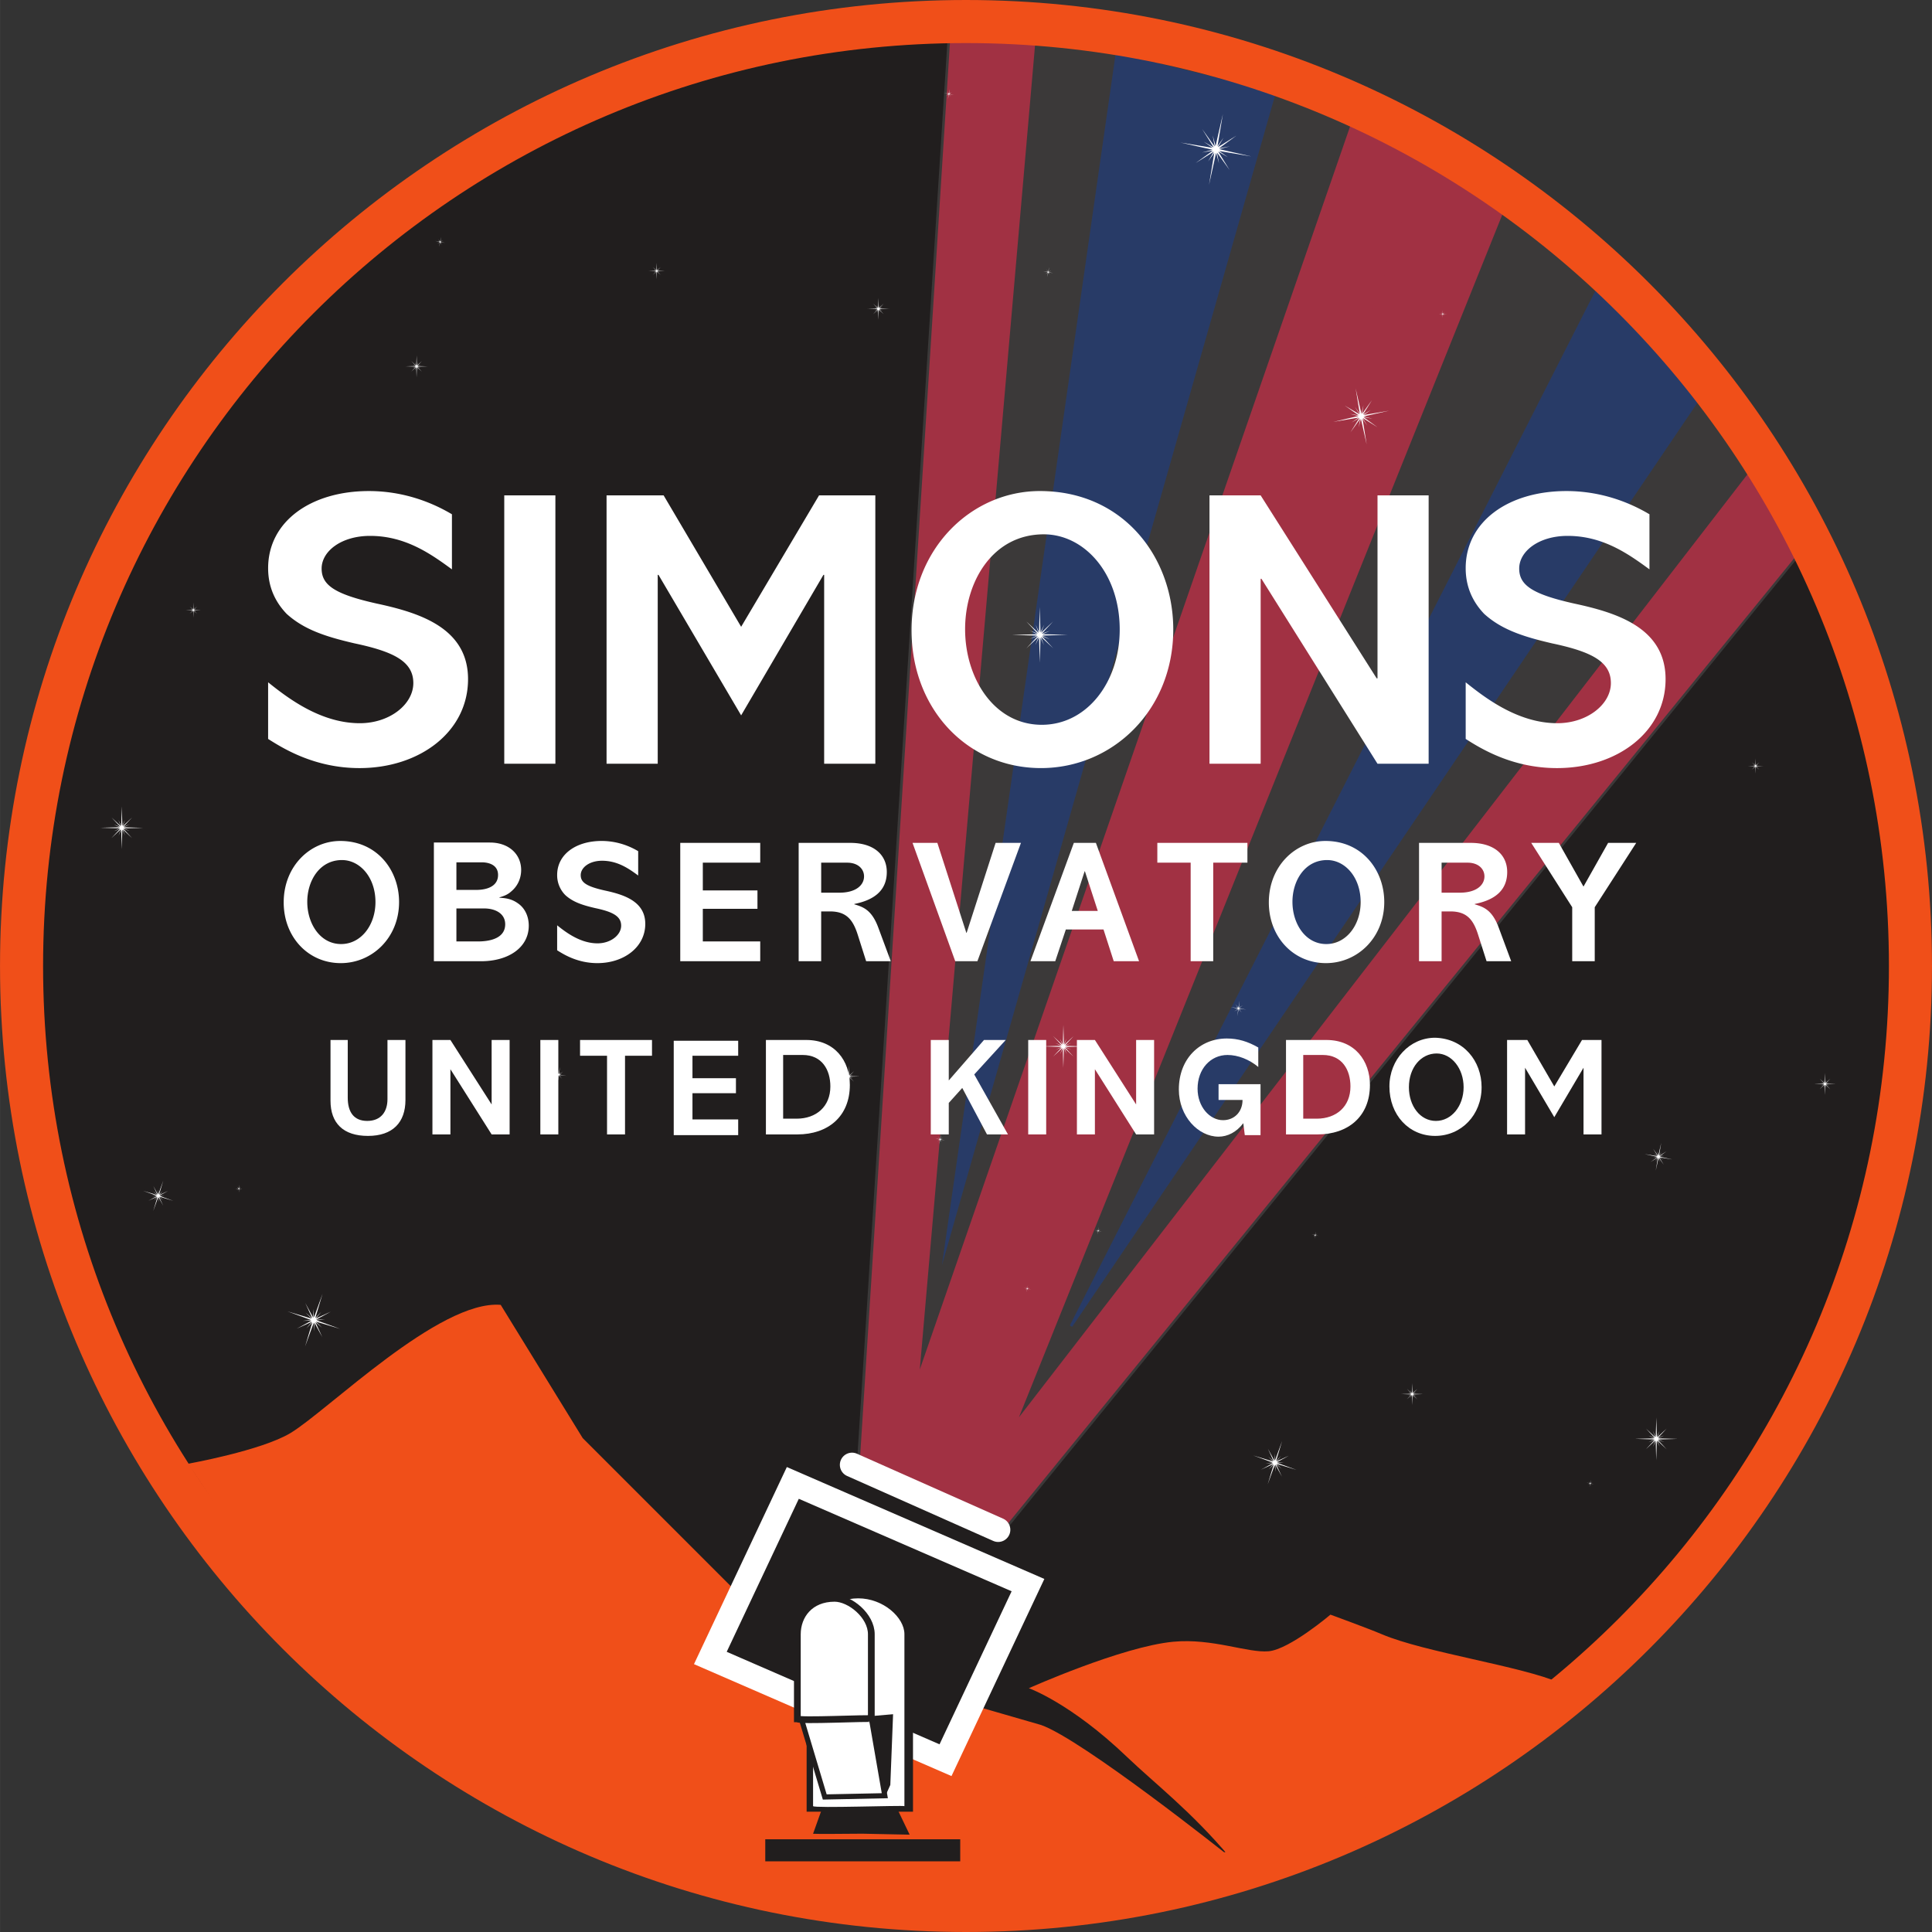 <svg xmlns="http://www.w3.org/2000/svg" xmlns:xlink="http://www.w3.org/1999/xlink" width="257.802" height="257.802" viewBox="0 0 193.349 193.353">
    <rect x="0" y="0" width="193.349" height="193.353" fill="#333333" stroke="none"/>
    <style>
        .B{fill:none}.C{fill:#211e1e}.D{stroke-miterlimit:10}.E{stroke:#211e1e}.F{stroke-width:.265}
    </style>
    <defs>
        <clipPath id="A">
            <path d="M0 .051h222.074v221.891H0zm0 0"/>
        </clipPath>
        <clipPath id="B">
            <path d="M0 .051h222.074v221.891H0zm0 0"/>
        </clipPath>
        <path id="C" d="M16.578 112.211c0 52.203 42.316 94.52 94.52 94.52s94.52-42.316 94.52-94.52-42.316-94.523-94.52-94.523-94.52 42.32-94.52 94.523zm0 0"/>
        <path id="D" d="M80.7 104.081c2.85 0 4.35 2.1 4.35 4.5 0 3.15-2.175 4.95-5.25 4.95h-3.15v-9.45zm-.975 7.875c1.95 0 3.375-1.2 3.375-3.225 0-1.65-.825-3.15-2.775-3.15h-1.95v6.375h1.35z"/>
    </defs>
    <path d="M2.155 96.678c0 52.203 42.316 94.52 94.52 94.52s94.52-42.316 94.52-94.52-42.316-94.523-94.52-94.523-94.52 42.32-94.52 94.523" class="C"/>
    <path fill="#c8102e" stroke="#c8102e" stroke-width=".751" d="m95.25 3.504-9.116 143.48 6.737 2.995 49.977-134.215-7.417-3.626-43.607 125.976 11.66-133.97zm47.598 12.26L92.9 149.99l7.21 3.206 80.132-98.371-4.84-7.811-73.91 95.667L150.515 20.71z" class="F"/>
    <g fill="#012169">
        <path d="m111.664 5.284 16.03 3.94-33.423 117.38z"/>
        <path stroke="#012169" stroke-width=".751" d="m160.204 28.325 10.082 11.137-63.099 93.247 53.017-104.384" class="F"/>
    </g>
    <path fill="#646464" fill-opacity=".389" d="M85.723 147.07 94.918 2.527s24.25-.961 48.492 12.367c25.473 14.008 37.399 39.834 37.399 39.834l-80.324 98.632"/>
    <g class="B D E" clip-path="url(#A)" transform="translate(-14.423 -15.533)">
        <use xlink:href="#C" stroke-width="3.204"/>
    </g>
    <g fill="#f04f19">
        <path d="M18.819 146.491s7.336-1.312 10.258-3.078c3.746-2.262 14.879-13.336 21.031-12.824l8.207 13.336 20.336 20.336 8.262 3.383 17.277 4.992c4.172 1.473 18.652 13.004 18.652 13.004 4.906 3.191-3.52 3.676-4.418 3.684l-6.023 1.213-9.02.838-12.219.684c-25.698-6.966-20.77-5.219-22.641-7.066-2.801-1.371-7.879-1.461-10.305-3.312-2.184-1.664-7.105-2.469-8.836-4.785-2.145-2.871-8.254-4.41-8.832-5.52-.332-.633-11.129-8.977-11.41-9.57-2.405-3.441-10.32-15.312-10.32-15.312"/>
        <path d="M156.128 168.428c-3.84-1.684-13.574-3.059-17.828-4.871-1.371-.586-5.152-1.965-5.152-1.965s-4.086 3.473-6.184 3.664-5.621-1.32-9.535-.953c-5.137.48-14.465 4.652-14.465 4.652s4.172 1.469 9.816 6.871c2.871 2.746 6.383 5.398 10.309 10.059 1.34 1.594 16.133-5.582 16.133-5.582l16.906-11.875"/>
    </g>
    <use xlink:href="#C" x="-14.423" y="-15.533" stroke-width="2.155" class="B D E"/>
    <g fill="#fff">
        <path d="m144.425 31.417.102-.051-.109.047.156-.172-.172.16.043-.117-.047.109-.012-.355-.008.355-.055-.105.047.113-.172-.16.16.172-.117-.043.109.047-.352.012.352.012-.109.051.117-.047-.16.172.172-.16-.039.117.047-.109.008.352.012-.352.051.109-.043-.117.168.16-.16-.172.117.043-.105-.047.352-.012-.352-.012m-40.099 32.054.758-.348-.828.297 1.141-1.227-1.207 1.133.313-.805-.375.766-.078-2.531-.062 2.512-.348-.758.297.828-1.227-1.141 1.137 1.211-.805-.309.766.371-2.535.074 2.516.066-.762.344.832-.297-1.145 1.23 1.211-1.137-.312.805.375-.766.074 2.531.066-2.512.344.758-.293-.828 1.227 1.141-1.137-1.211.805.316-.766-.375 2.531-.078-2.512-.062M65.745 27.19l.105.227-.09-.238.355.336-.332-.359.242.086-.227-.102.738-.02-.738-.023.223-.109-.238.094.332-.355-.359.332.09-.242-.102.223-.02-.734-.027.738-.105-.223.094.238-.355-.336.332.359-.242-.082.223.098-.734.02.738.023-.223.109.238-.09-.336.352.359-.332-.086.238.098-.219.023.734.023-.742m116.927 81.39.141.301-.121-.316.477.445-.445-.477.324.113-.301-.137.988-.027-.992-.027.301-.148-.316.125.445-.477-.484.445.117-.324-.133.301-.027-.992-.035.996-.141-.301.121.32-.477-.449.449.484-.328-.117.301.137-.988.023.996.031-.305.148.32-.121-.449.469.484-.445-.117.324.133-.297.031.988.031-.996m-41.317 31.036.145.305-.121-.32.473.449-.445-.48.324.113-.301-.133.992-.031-.996-.027.301-.148-.316.125.445-.477-.48.445.117-.324-.137.301-.027-.988-.031.992-.145-.301.121.32-.473-.449.445.484-.324-.113.301.133-.992.023.996.035-.301.145.316-.121-.445.473.48-.449-.117.328.137-.301.027.988.031-.996m-56.386-31.794.145.301-.121-.316.477.449-.449-.48.328.113-.301-.137.988-.027-.992-.027.301-.148-.32.125.449-.477-.484.445.117-.324-.137.301-.023-.992-.035.996-.145-.301.125.32-.477-.449.449.484-.328-.117.301.137-.988.023.996.031-.305.148.32-.121-.449.469.484-.445-.117.324.133-.297.031.988.027-.996m38.972-6.984-.059-.227.043.246-.293-.375.266.391-.211-.121.199.133-.711-.086.695.129-.223.063.238-.047-.367.293.383-.266-.117.211.137-.195-.09.703.129-.695.063.227-.047-.242.293.371-.266-.387.207.121-.195-.133.707.082-.695-.121.227-.066-.242.047.371-.289-.387.262.121-.211-.137.195.086-.707-.125.695m41.762 42.971-.285-.59.238.617-.93-.871.875.941-.633-.23.582.27-1.93.051 1.941.059-.586.285.621-.238-.875.934.945-.883-.23.637.266-.582.051 1.93.059-1.945.285.59-.238-.621.934.875-.879-.941.637.223-.586-.262 1.93-.055-1.941-.055.586-.285-.617.242.871-.934-.945.875.227-.637-.262.582-.051-1.93-.059 1.949M19.331 60.987l-.102-.207.082.219-.332-.309.316.332-.227-.078.203.09-.684.023.695.02-.215.102.223-.086-.312.328.336-.309-.082.223.098-.207.016.688.02-.691.102.207-.082-.219.332.313-.312-.336.227.082-.207-.094.684-.02-.691-.023.211-.102-.219.09.309-.332-.336.313.078-.227-.094.207-.016-.687-.02.691m102.373-45.692.29 1.059-.2-1.089 1.259 1.748-1.139-1.848.969.569-.869-.619 3.206.539-3.206-.729 1.069-.28-1.089.2 1.738-1.269-1.848 1.149.579-.969-.619.869.539-3.206-.729 3.196-.29-1.059.2 1.109-1.259-1.758 1.159 1.848-.999-.579.889.619-3.216-.529 3.206.719-1.059.28 1.099-.19-1.738 1.249 1.828-1.149-.569.979.619-.869-.529 3.216.709-3.206M94.968 9.448l.039.148-.027-.152.176.242-.16-.254.137.074-.125-.082.449.074-.441-.102.145-.039-.152.031.242-.176-.258.156.082-.137-.086.125.07-.445-.098.441-.039-.148.027.156-.18-.242.168.25-.141-.078.125.09-.445-.074.441.098-.148.039.152-.027-.242.18.258-.164-.082.137.086-.121-.07.449.098-.449M44.053 24.26l.039.148-.027-.156.172.242-.156-.254.137.078-.125-.086.449.078-.445-.102.145-.043-.148.031.242-.172-.258.156.082-.137-.086.121.07-.441-.098.441-.039-.148.027.152-.18-.242.164.254-.137-.078.121.086-.441-.074.438.102-.145.035.152-.023-.242.176.254-.16-.078.133.086-.117-.07.445.098-.445m-28.208 95.258-.051-.477.012.504-.461-.848.398.871-.383-.32.352.344-1.395-.418 1.359.492-.48.051.508-.012-.848.461.867-.395-.316.379.344-.348-.418 1.395.492-1.359.047.477-.008-.508.461.848-.398-.867.383.316-.352-.34 1.395.418-1.359-.492.48-.051-.508.012.848-.465-.867.398.316-.379-.344.348.418-1.395-.492 1.359m15.579 12.322-.09-.832.02.879-.801-1.473.691 1.512-.664-.551.609.594-2.426-.727 2.359.859-.828.086.883-.019-1.477.801 1.512-.687-.551.664.594-.613-.727 2.426.859-2.359.082.824-.02-.879.805 1.477-.695-1.512.664.555-.605-.598 2.426.727-2.363-.855.832-.086-.883.016 1.477-.801-1.512.691.555-.664-.598.609.727-2.426-.855 2.363m74.941-27.314-.285-.586.238.613-.934-.871.879.941-.633-.227.582.266-1.93.055 1.941.059-.586.285.617-.242-.871.934.941-.879-.227.633.266-.582.051 1.93.059-1.945.285.59-.238-.621.93.879-.879-.945.637.223-.582-.258 1.93-.055-1.945-.059.586-.285-.613.242.871-.934-.945.875.227-.633-.262.582-.055-1.934-.055 1.949m69.312-27.941-.102-.207.082.223-.332-.312.313.336-.223-.078.203.09-.684.02.691.02-.211.102.219-.086-.309.332.336-.309-.082.223.098-.207.016.688.019-.691.102.207-.082-.219.332.313-.312-.34.223.082-.203-.094.684-.02-.691-.02.211-.102-.219.09.309-.336-.336.313.078-.227-.094.207-.016-.684-.019.688m-9.696 39.31.113.414-.078-.43.492.684-.449-.719.383.223-.34-.242 1.254.207-1.254-.281.418-.113-.426.082.68-.496-.723.449.227-.383-.242.344.211-1.254-.285 1.25-.113-.418.078.434-.492-.687.449.727-.387-.23.348.246-1.258-.207 1.254.281-.414.105.43-.07-.68.484.715-.445-.223.383.242-.344-.211 1.262.281-1.254m-34.359 7.752.031.105-.019-.113.129.184-.121-.191.105.059-.094-.066.332.059-.328-.074.105-.031-.109.023.18-.129-.191.113.059-.102-.062.094.055-.332-.074.328-.027-.109.016.117-.129-.18.121.184-.102-.055.09.063-.328-.055.324.074-.105.027.113-.019-.184.133.191-.121-.059.102.063-.086-.051.328.07-.328m-37.532-9.568.039.148-.027-.156.172.242-.16-.254.141.078-.125-.086.449.074-.445-.098.145-.043-.148.031.242-.172-.258.156.078-.137-.082.121.07-.445-.098.445-.039-.148.027.152-.18-.242.164.254-.137-.078.121.086-.441-.074.438.102-.145.035.152-.023-.242.176.254-.16-.078.133.086-.117-.074.445.102-.445M104.905 27.288l.039.145-.027-.152.176.242-.164-.254.141.078-.125-.086.449.074-.445-.102.148-.039-.152.031.242-.176-.258.156.082-.137-.086.125.07-.445-.098.441-.039-.148.027.156-.18-.242.164.25-.137-.078.121.09-.441-.074.438.102-.145.035.152-.027-.242.18.254-.164-.078.137.086-.117-.074.445.102-.445M127.6 146.155l-.066-.68.016.723-.66-1.211.566 1.242-.543-.457.5.492-1.992-.602 1.938.707-.68.07.723-.016-1.211.664 1.238-.57-.453.547.492-.5-.602 1.992.707-1.941.07.68-.012-.723.66 1.211-.574-1.242.547.457-.5-.492 1.996.602-1.945-.707.684-.07-.723.016 1.211-.664-1.242.57.453-.547-.488.504.602-1.996-.711 1.941m8.873-104.618.711-.504-.779.459.894-1.444-.986 1.375.137-.871-.207.848-.573-2.522.413 2.522-.481-.688.458.756-1.467-.871 1.375.963-.871-.138.871.206-2.545.596 2.545-.436-.711.504.802-.481-.917 1.467.986-1.375-.16.871.229-.848.573 2.545-.413-2.568.481.711-.458-.779 1.467.917-1.398-1.009.894.16-.871-.229 2.545-.573-2.545.436m-26.564 81.673.027.109-.016-.113.129.18-.121-.187.102.055-.094-.062.336.059-.328-.078.105-.027-.113.019.184-.129-.195.117.063-.102-.062.094.051-.332-.07.328-.031-.109.019.113-.133-.18.125.188-.105-.059.094.066-.332-.055.328.074-.109.027.113-.019-.18.133.191-.121-.059.102.063-.09-.055.332.074-.332m49.233 25.28.031.109-.023-.113.129.18-.117-.191.102.059-.09-.062.332.059-.328-.078.105-.027-.109.019.18-.129-.191.117.059-.102-.062.094.055-.332-.074.328-.031-.109.019.113-.129-.18.121.188-.105-.059.094.066-.332-.059.328.078-.105.027.109-.019-.18.133.191-.121-.059.102.063-.09-.055.332.074-.332m-42.767-82.134.039.148-.027-.156.176.246-.16-.258.137.078-.125-.086.449.078-.441-.102.145-.039-.152.027.242-.176-.258.16.082-.137-.086.125.074-.449-.098.445-.043-.148.027.152-.18-.242.168.254-.141-.078.125.086-.445-.074.438.102-.145.035.152-.023-.242.176.258-.16-.082.133.086-.117-.07.445.098-.445m-13.572 62.641.027.109-.019-.117.129.184-.117-.191.102.059-.094-.062.336.055-.332-.078.109-.027-.113.023.18-.129-.191.117.063-.105-.066.094.055-.332-.07.332-.031-.113.019.117-.133-.184.121.191-.102-.062.09.07-.328-.059.324.074-.105.027.113-.019-.18.133.188-.121-.059.102.066-.086-.055.332.074-.332m-19.52-77.885-.148-.301.125.316-.477-.445.449.484-.324-.117.297.133-.984.027.992.031-.301.145.316-.121-.445.477.484-.449-.117.32.133-.297.027.992.027-.996.148.301-.125-.316.477.449-.449-.484.324.113-.297-.133.988-.027-.992-.031.297-.148-.316.125.449-.473-.484.449.117-.328-.137.297-.023-.984-.031.992M88.014 30.885l.297-.148-.316.121.449-.477-.484.449.113-.324-.133.301-.027-.984-.031.992-.145-.301.121.313-.473-.445.449.484-.328-.117.297.137-.984.027.992.027-.301.148.32-.125-.449.477.484-.449-.117.324.133-.297.031.984.027-.992.145.301-.121-.316.477.449-.449-.484.324.117-.297-.137.988-.027-.992-.027"/>
        <path d="m87.948 30.901.105-.051-.109.047.156-.172-.172.16.043-.117-.047.105-.012-.352-.012.355-.051-.109.043.117-.168-.16.156.172-.113-.043.105.047-.352.012.355.008-.109.055.113-.047-.156.172.168-.16-.039.117.047-.109.012.352.012-.352.051.109-.043-.117.168.16-.16-.172.113.043-.105-.051.355-.008-.355-.012M23.94 118.944l.105-.051-.109.047.156-.172-.172.16.043-.117-.047.109-.012-.355-.012.355-.051-.105.047.113-.172-.16.156.172-.113-.039.105.043-.352.012.355.008-.109.051.113-.043-.156.172.172-.16-.043.117.047-.105.012.348.012-.352.051.109-.043-.117.168.16-.16-.172.117.039-.105-.047.352-.008-.355-.012m31.973-11.473-.062-.227.043.246-.293-.375.266.387-.207-.117.195.133-.707-.086.695.129-.223.063.238-.047-.367.293.383-.266-.117.211.133-.195-.086.703.125-.695.063.227-.043-.242.293.371-.27-.387.211.121-.195-.137.707.09-.695-.125.223-.066-.238.047.371-.289-.387.262.121-.211-.137.195.086-.707-.125.695M12.132 82.647l-.285-.586.238.617-.93-.871.875.938-.637-.227.582.27-1.926.051 1.941.059-.586.285.617-.242-.875.934.945-.879-.227.637.266-.586.051 1.934.059-1.949.285.59-.238-.617.93.875-.879-.945.637.227-.586-.262 1.934-.051-1.945-.059.586-.285-.617.238.871-.93-.941.875.227-.637-.262.582-.055-1.93-.055 1.945M45.225 56.979c-2.051-1.496-4.609-3.348-8.191-3.348-2.875 0-4.848 1.535-4.848 3.27 0 1.656 1.301 2.563 5.516 3.504 4.215.906 9.137 2.406 9.137 7.563 0 5.277-4.844 8.902-10.867 8.902-4.492 0-7.641-1.969-9.141-2.918v-5.668c2.012 1.613 5.277 4.094 9.18 4.094 2.992 0 5.352-1.891 5.352-4.016 0-2.168-1.965-3.148-5.906-3.98-2.875-.668-5.039-1.375-6.773-2.949-.945-.988-1.852-2.441-1.852-4.57 0-4.684 4.293-7.719 10.082-7.719 2.953 0 5.789.828 8.313 2.324v5.512m5.237 19.456h5.117V49.577h-5.117zM87.6 49.577v26.859h-5.121V57.534h-.074l-8.234 14.059-8.27-14.059h-.078v18.902h-5.121V49.577h5.711l7.758 13.152 7.797-13.152H87.6m8.985 13.39c0 4.922 2.914 9.57 7.676 9.57 4.531 0 7.797-4.293 7.797-9.531 0-5.633-3.543-9.531-7.598-9.531-5.082 0-7.875 4.688-7.875 9.492zm20.832.039c0 8.074-6.066 13.863-13.234 13.863-7.402 0-12.957-5.949-12.957-13.785 0-8.23 6.027-13.941 12.84-13.941 8.352 0 13.352 6.617 13.352 13.863m8.745-13.429 11.613 18.313h.082V49.577h5.117v26.859h-5.117l-11.617-18.512h-.078v18.512h-5.121V49.577h5.121m38.91 7.402c-2.051-1.496-4.609-3.348-8.191-3.348-2.875 0-4.844 1.535-4.844 3.27 0 1.656 1.297 2.563 5.512 3.504 4.215.906 9.137 2.406 9.137 7.563 0 5.277-4.844 8.902-10.867 8.902-4.492 0-7.641-1.969-9.137-2.918v-5.668c2.008 1.613 5.273 4.094 9.172 4.094 2.996 0 5.359-1.891 5.359-4.016 0-2.168-1.969-3.148-5.91-3.98-2.875-.668-5.039-1.375-6.773-2.949-.941-.988-1.848-2.441-1.848-4.57 0-4.684 4.289-7.719 10.082-7.719 2.953 0 5.789.828 8.309 2.324v5.512M30.749 90.257c0 2.172 1.285 4.223 3.387 4.223 1.996 0 3.438-1.895 3.438-4.203 0-2.484-1.562-4.203-3.352-4.203-2.238 0-3.473 2.066-3.473 4.184zm9.188.019c0 3.559-2.676 6.113-5.836 6.113-3.266 0-5.711-2.621-5.711-6.078 0-3.629 2.656-6.148 5.66-6.148 3.68 0 5.887 2.918 5.887 6.113M45.675 90.917v3.301h2.188c.781 0 2.695-.141 2.695-1.719 0-1.078-.992-1.582-2.102-1.582zm0-4.617v2.762h1.965c1.23 0 2.203-.434 2.203-1.496 0-1.074-1.039-1.266-1.633-1.266zm3.355-1.98c1.906 0 3.125 1.18 3.125 2.746 0 .832-.348 1.598-.957 2.117-.398.363-.746.484-1.215.625v.035c.555.035 1.18.086 1.84.555.715.484 1.094 1.32 1.094 2.242 0 2.203-2.051 3.559-4.773 3.559h-4.723v-11.88h5.609m14.836 3.301c-.902-.66-2.031-1.477-3.613-1.477-1.266 0-2.137.676-2.137 1.441 0 .73.574 1.129 2.434 1.543 1.855.402 4.027 1.063 4.027 3.336 0 2.328-2.137 3.926-4.793 3.926-1.98 0-3.367-.867-4.027-1.285v-2.5c.883.711 2.328 1.805 4.043 1.805 1.32 0 2.363-.832 2.363-1.77 0-.957-.867-1.391-2.605-1.758-1.266-.293-2.223-.605-2.984-1.301a2.814 2.814 0 0 1-.816-2.016c0-2.066 1.891-3.402 4.445-3.402 1.301 0 2.555.363 3.664 1.023v2.434m12.214-3.265v1.98h-5.746v2.777h5.469v1.84h-5.469v3.266h5.746v1.98h-8.004V84.354h8.004m6.101 1.981v3.004h1.824c1.668 0 2.465-.766 2.465-1.633 0-.711-.57-1.371-1.699-1.371zm2.918-1.98c2.328 0 3.648 1.18 3.648 2.918 0 1.875-1.305 2.813-3.25 3.195v.035c.871.262 1.738.539 2.398 2.328l1.25 3.367h-2.465l-.832-2.621c-.488-1.547-1.148-2.363-2.797-2.363h-.871v4.984h-2.254V84.354H85.1m17.075 0-4.359 11.844h-2.219l-4.273-11.844h2.484l2.898 8.996h.035l2.898-8.996h2.535m6.403 2.848h-.031l-1.285 3.961h2.602zm1.098-2.848 4.32 11.844h-2.535l-1.023-3.176h-3.77l-1.059 3.176h-2.484l4.344-11.844h2.207m15.164 0v1.98h-3.422v9.863h-2.258v-9.863h-3.336v-1.98h9.016m4.507 5.903c0 2.172 1.285 4.223 3.387 4.223 1.996 0 3.438-1.895 3.438-4.203 0-2.484-1.562-4.203-3.352-4.203-2.238 0-3.473 2.066-3.473 4.184zm9.188.019c0 3.559-2.676 6.113-5.836 6.113-3.266 0-5.715-2.621-5.715-6.078 0-3.629 2.66-6.148 5.664-6.148 3.68 0 5.887 2.918 5.887 6.113m5.738-3.941v3.004h1.824c1.668 0 2.465-.766 2.465-1.633 0-.711-.57-1.371-1.699-1.371zm2.918-1.98c2.328 0 3.648 1.18 3.648 2.918 0 1.875-1.301 2.813-3.246 3.195v.035c.867.262 1.734.539 2.395 2.328l1.25 3.367h-2.465l-.836-2.621c-.484-1.547-1.145-2.363-2.793-2.363h-.871v4.984h-2.258V84.354h5.176m8.813 0 2.469 4.375 2.465-4.375h2.813l-4.152 6.441v5.402h-2.254v-5.402l-4.102-6.441h2.762m-75.185 79.164 8.559-1.07s-.461-1.566-2.793-1.504c-1.348.035-3.066.246-3.066.246l-2.699 2.328"/>
    </g>
    <g class="C">
        <path d="m86.956 172.968 2.695-.676-2.484.184-6.961.734"/>
        <path d="m94.624 176.159 8.254-17.523-23.535-10.227-8.254 17.52 23.535 10.23"/>
    </g>
    <g stroke="#fff" stroke-width="2.437" class="B D">
        <path d="m94.624 176.159 8.254-17.523-23.535-10.227-8.254 17.52zm0 0"/>
        <path stroke-linecap="round" d="m99.893 153.1-14.625-6.5"/>
    </g>
    <g class="C">
        <path d="M81.37 183.518s-.051.043 4.941-.004l4.723.098-1.285-2.676h-7.457l-.922 2.582"/>
        <path d="M80.725 181.311H91.37v-9.219l-10.645-4.586v13.805"/>
    </g>
    <g fill="#fff">
        <path d="M81.37 180.757v-17.219c0-1.645 1.984-3.578 4.512-3.578s4.629 1.934 4.629 3.578v17.219c-.133-.098-9.004.223-9.141 0"/>
        <path d="m80.085 171.647 7.082.094 1.383 7.973-6.012.125-2.453-8.191"/>
    </g>
    <path stroke-width=".515" d="m80.085 171.647 7.082.094 1.383 7.973-6.012.125zm0 0" class="B D E"/>
    <path d="m88.639 179.655-1.379-7.914 2.117-.184-.277 7.082-.461 1.016" class="C"/>
    <path fill="#fff" d="M79.796 172.018v-8.465c0-1.871 1.273-3.594 3.723-3.594 1.535 0 3.68 1.723 3.68 3.594v8.465c-.133-.113-7.27.25-7.402 0"/>
    <path stroke-miterlimit="2" stroke-width=".675" d="M79.796 172.018v-8.465c0-1.871 1.273-3.594 3.723-3.594 1.535 0 3.68 1.723 3.68 3.594v8.465c-.133-.113-7.27.25-7.402 0zm0 0" class="B E"/>
    <path d="M76.585 186.28h19.512v-2.207H76.585zm0 0" class="C"/>
    <path fill="#fff" d="m41.718 36.764.145.301-.125-.32.477.449-.445-.48.324.113-.301-.133.988-.027-.992-.031.301-.145-.316.121.445-.477-.484.449.121-.328-.137.301-.027-.988-.031.996-.145-.301.121.32-.477-.453.449.484-.324-.113.297.133-.988.027.996.031-.301.145.316-.121-.449.473.484-.449-.117.328.137-.297.027.984.031-.992"/>
    <g class="B D" clip-path="url(#B)" transform="translate(-14.423 -15.533)">
        <use xlink:href="#C" stroke="#f04f19" stroke-width="4.31"/>
    </g>
    <g fill="#fff">
        <path d="M34.8 104.081v5.775c0 1.425.6 2.325 1.95 2.325s2.025-.9 2.025-2.175v-5.925h1.8v6c0 2.25-1.275 3.6-3.75 3.6s-3.75-1.275-3.75-3.525v-6.075zm10.275 0 4.125 6.45v-6.45H51v9.45h-1.8l-4.125-6.525v6.525h-1.8v-9.45zm10.8 0v9.45h-1.8v-9.45zm9.375 0v1.575h-2.7v7.875h-1.8v-7.875h-2.7v-1.575zm8.625 0v1.575H69.3v2.25h4.35v1.5H69.3v2.625h4.575v1.575h-6.45v-9.45h6.45z"/>
        <use xlink:href="#D"/>
        <path d="M94.95 104.081v4.05l3.525-4.05h2.175l-3.15 3.45 3.375 6h-2.1l-2.475-4.65-1.35 1.5v3.15h-1.8v-9.45zm9.75 0v9.45h-1.8v-9.45zm4.875 0 4.125 6.45v-6.45h1.8v9.45h-1.8l-4.125-6.525v6.525h-1.8v-9.45zm16.35.75v1.95c-.9-.75-2.025-1.2-3.075-1.2-1.725 0-3 1.425-3 3.375 0 1.8 1.2 3.15 2.55 3.15 1.125 0 1.95-.825 1.95-2.025h-2.4v-1.575h4.2v5.1h-1.575l-.15-1.2c-.675.9-1.575 1.35-2.475 1.35-2.025 0-3.975-2.025-3.975-4.725 0-3.075 2.1-5.1 4.8-5.1 1.125 0 2.1.3 3.15.9z"/>
        <use xlink:href="#D" x="52.05"/>
        <path d="M148.275 108.806c0 2.775-2.025 4.875-4.65 4.875s-4.575-2.1-4.575-4.95c0-2.7 2.025-4.875 4.575-4.875 2.85.075 4.65 2.325 4.65 4.95zm-4.575 3.375c1.575 0 2.775-1.5 2.775-3.375s-1.2-3.375-2.7-3.375c-1.575 0-2.775 1.425-2.775 3.375 0 1.875 1.125 3.375 2.7 3.375zm9.15-8.1 2.7 4.65 2.775-4.65h1.95v9.45h-1.8v-6.675l-2.925 4.95-2.925-4.95v6.675h-1.8v-9.45z"/>
    </g>
</svg>
